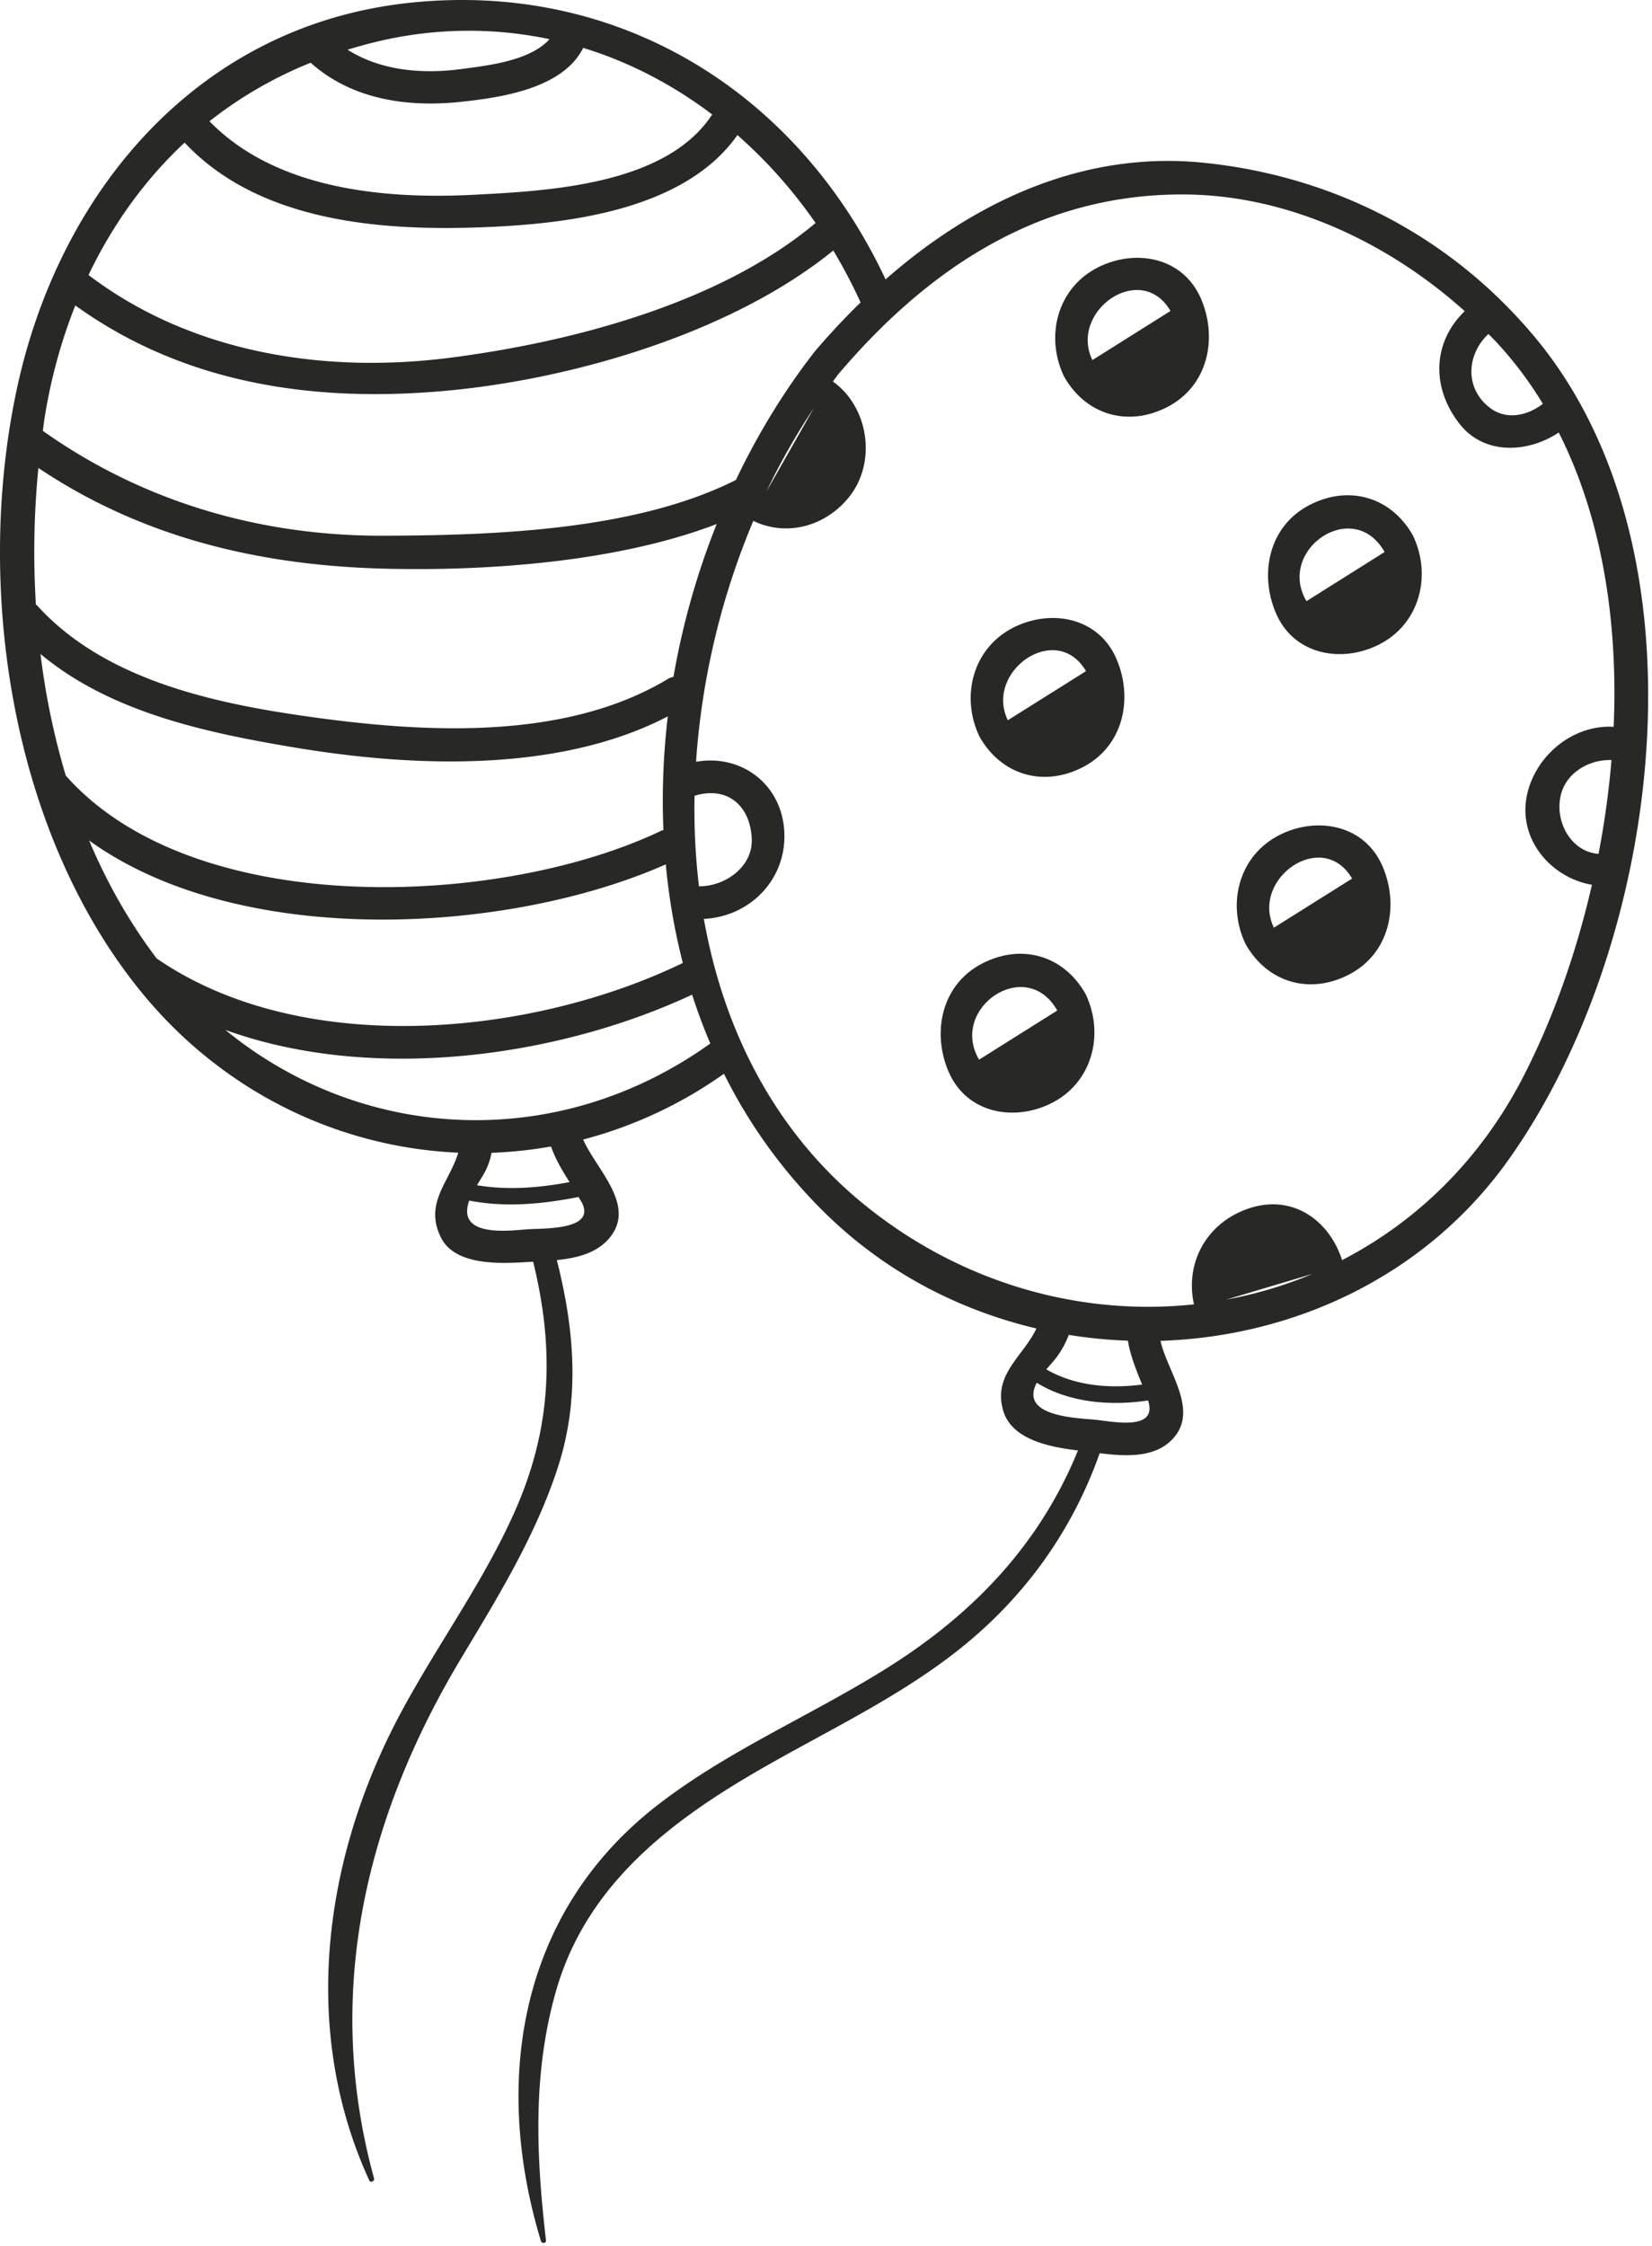 <svg xmlns="http://www.w3.org/2000/svg" width="103" height="140" viewBox="0 0 103 140"><g><g><g><path fill="#282826" d="M95.622 20.926c11.34 13.491 7.95 38.138-1.662 51.496-5.137 7.139-13.29 10.888-21.604 11.155.416 1.91 2.429 4.328.76 6.114-1.118 1.198-2.94 1.09-4.552.89-1.716 4.85-4.676 8.97-8.714 12.19-4.193 3.342-9.157 5.505-13.718 8.268-5.236 3.172-9.777 7.053-11.492 13.157-1.443 5.135-1.203 10.226-.598 15.458.022.184-.263.208-.313.042-3.06-10.055-1.31-20.528 7.26-27.174 4.467-3.464 9.733-5.648 14.487-8.658 5.29-3.35 9.373-7.658 11.734-13.454-1.628-.194-4.108-.63-4.655-2.46-.68-2.271 1.241-3.393 2.065-5.143-4.748-1.118-9.25-3.428-12.933-6.96a32.204 32.204 0 0 1-6.548-8.919 26.931 26.931 0 0 1-8.78 4.101c.761 1.76 3.119 3.904 1.846 5.856-.765 1.173-2.12 1.519-3.488 1.658 1.09 4.29 1.468 8.614.062 12.931-1.395 4.281-3.734 8.066-6.036 11.905-5.992 9.992-8.571 20.954-5.421 32.403.048.175-.22.298-.299.127-4.297-9.364-2.865-20.05 1.889-28.999 2.322-4.37 5.335-8.416 7.302-12.97 2.217-5.134 2.326-9.996 1.028-15.293-.118.006-.24.011-.355.018-1.61.096-4.498.263-5.39-1.52-1.078-2.151.532-3.462 1.073-5.296-7.38-.32-14.562-3.716-19.65-9.88-8.21-9.95-10.509-25.236-7.896-37.603C3.641 11.977 12.308 1.609 25.471.182c13.091-1.419 24.27 5.562 29.743 17.233C60.71 12.593 67.512 9.36 75.1 10.15c8.068.84 15.286 4.549 20.522 10.777zm4.852 26.45c-1.337-.048-2.763.737-3.136 2.094-.459 1.664.582 3.628 2.328 3.752.372-1.92.643-3.88.808-5.847zm-7.151-26.024c-.17-.181-.347-.357-.521-.535-1.329 1.235-1.528 3.35.08 4.593 1.041.804 2.357.5 3.313-.24a23.607 23.607 0 0 0-2.872-3.818zM13.06 7.558c4.112 4.222 10.822 4.873 16.456 4.584 4.652-.238 11.952-.606 14.842-4.94.016-.023.034-.04.05-.062-2.43-1.84-5.137-3.264-8.046-4.155-1.27 2.534-5.095 3.09-7.604 3.36-3.371.365-6.828-.145-9.388-2.435a25.593 25.593 0 0 0-6.31 3.648zm11.635-5.217c-1.046.195-2.046.46-3.026.757 2.064 1.307 4.644 1.533 7.09 1.206 1.615-.216 4.295-.502 5.5-1.863a24.418 24.418 0 0 0-9.564-.1zM5.52 17.142c6.425 4.882 14.742 6.172 22.632 5.146 7.538-.98 16.756-3.391 22.696-8.388a29.992 29.992 0 0 0-4.87-5.48c-3.414 4.842-11.047 5.6-16.463 5.764-6.241.188-13.51-.505-18.005-5.293-2.48 2.31-4.488 5.106-5.99 8.251zm-2.737 8.893c-.043.27-.074.548-.113.82 6.251 4.432 13.571 6.565 21.258 6.538 6.859-.023 15.69-.32 21.943-3.47.003 0 .006 0 .01-.002 1.37-2.873 3.021-5.582 4.936-8.034a44.16 44.16 0 0 1 2.839-3.033 31.999 31.999 0 0 0-1.702-3.239c-6.245 5.073-15.978 7.943-23.802 8.71-8.383.82-16.577-.333-23.457-5.286a32.998 32.998 0 0 0-1.912 6.996zm47.955-.59a41.076 41.076 0 0 0-2.951 5.193zm-8.165 34.58a39.29 39.29 0 0 1-1.062-6.148c-9.8 4.345-26.511 5.328-35.957-1.489 1.109 2.622 2.505 5.1 4.216 7.354 9.024 6.224 23.295 4.885 32.803.282zm-.937-15.37c-6.811 3.543-15.938 3.16-23.21 1.948-5.523-.92-11.523-2.182-15.901-5.84a45.935 45.935 0 0 0 1.575 7.58c8.052 9.1 27.257 8.192 37.177 3.415.03-.013.057-.01.087-.021-.1-2.354-.005-4.725.272-7.083zm2.002 10.589c1.596-.012 3.322-1.225 3.232-2.99-.107-2.092-1.575-3.267-3.567-2.651-.034 1.9.053 3.791.279 5.653.02-.002.035-.012.056-.012zm1.047-22.581c-6.245 2.399-14.446 2.947-20.757 2.782-7.797-.204-15.08-1.95-21.534-6.275a53.429 53.429 0 0 0-.156 8.516c.027.025.057.032.083.061C6.442 42.3 13.103 43.79 18.97 44.63c7.231 1.037 16.174 1.616 22.691-2.321a.995.995 0 0 1 .329-.117 47.392 47.392 0 0 1 2.696-9.53zm-8.431 42.254c-.057-.104-.123-.203-.183-.306-2.266.445-4.552.664-6.814.224a1.864 1.864 0 0 0-.13.755c.107 1.459 2.771 1.108 3.754 1.034.959-.072 4.353.081 3.373-1.707zm-1.898-3.455c-1.231.22-2.47.35-3.709.395a4.255 4.255 0 0 1-.385 1.137c-.14.27-.335.569-.524.882 1.923.326 3.85.165 5.776-.192-.452-.708-.882-1.426-1.158-2.222zm9.93-6.418a35.205 35.205 0 0 1-1.133-3.046c-8.392 3.925-19.962 5.505-29.1 2.2 8.562 7.011 20.714 7.665 30.233.846zm22.352 18.162c-.2.517-.45.988-.807 1.454-.158.207-.377.442-.595.694 1.767 1.03 3.935 1.215 5.973.948-.362-.895-.727-1.773-.887-2.734a29.708 29.708 0 0 1-3.684-.362zm4.941 4.09c-2.355.347-4.91.146-6.938-1.105-.14.266-.232.54-.208.817.112 1.316 2.91 1.398 3.823 1.484 1.037.097 3.966.753 3.323-1.196zm4.87-6.287c1.846-.34 3.651-.878 5.386-1.604zm18.514-13.874c1.801-3.49 3.289-7.609 4.293-11.984-2.633-.453-4.775-2.999-3.983-5.874.652-2.363 2.933-4.117 5.337-3.973.281-6.483-.694-12.945-3.424-18.344-1.898 1.268-4.628 1.436-6.178-.533-1.811-2.299-1.66-5.14.317-7.031-4.758-4.269-10.99-7.225-17.435-7.274-8.978-.067-15.964 4.537-21.63 11.213-.112.145-.22.298-.33.445 2.25 1.61 2.761 5.083.96 7.261-1.505 1.822-3.909 2.402-5.921 1.427a46.934 46.934 0 0 0-3.572 15.017c2.765-.499 5.349 1.349 5.503 4.365.152 2.954-2.126 5.282-5.015 5.428 1.236 6.968 4.458 13.375 10.165 17.94 6.07 4.855 13.423 6.83 20.393 6.085-.54-2.415.615-4.85 3.09-5.857 2.859-1.163 5.308.5 6.144 3.1 4.61-2.38 8.596-6.198 11.286-11.41z"/></g><g><path fill="#282826" d="M63.243 39.087c2.346-1.15 5.284-.585 6.38 2.013 1.035 2.449.426 5.39-2.082 6.704-2.449 1.284-5.103.534-6.469-1.885-1.198-2.496-.433-5.554 2.171-6.832zm4.468 2.746c-1.844-3.148-6.345 0-4.876 3.062z"/></g><g><path fill="#282826" d="M68.513 16.637c2.346-1.15 5.284-.585 6.38 2.013 1.036 2.449.425 5.39-2.082 6.704-2.449 1.284-5.103.534-6.469-1.885-1.198-2.496-.433-5.554 2.171-6.832zm4.466 2.745c-1.842-3.15-6.34 0-4.872 3.064z"/></g><g><path fill="#282826" d="M79.833 52.017c2.346-1.15 5.284-.585 6.38 2.013 1.036 2.449.426 5.39-2.081 6.704-2.45 1.284-5.104.534-6.47-1.885-1.198-2.496-.433-5.554 2.171-6.832zm4.468 2.746c-1.844-3.148-6.345 0-4.876 3.062z"/></g><g><path fill="#282826" d="M61.213 60.07c2.45-1.284 5.103-.534 6.469 1.884 1.199 2.497.434 5.555-2.171 6.832-2.346 1.15-5.284.586-6.38-2.012-1.035-2.449-.425-5.39 2.082-6.704zm4.706 2.918c-1.94-3.441-6.758-.152-4.876 3.064z"/></g><g><path fill="#282826" d="M81.623 31.49c2.45-1.284 5.103-.534 6.469 1.884 1.199 2.497.434 5.554-2.171 6.832-2.346 1.15-5.284.586-6.38-2.012-1.035-2.45-.425-5.39 2.082-6.704zm4.705 2.918c-1.94-3.441-6.753-.152-4.873 3.064z"/></g></g></g></svg>